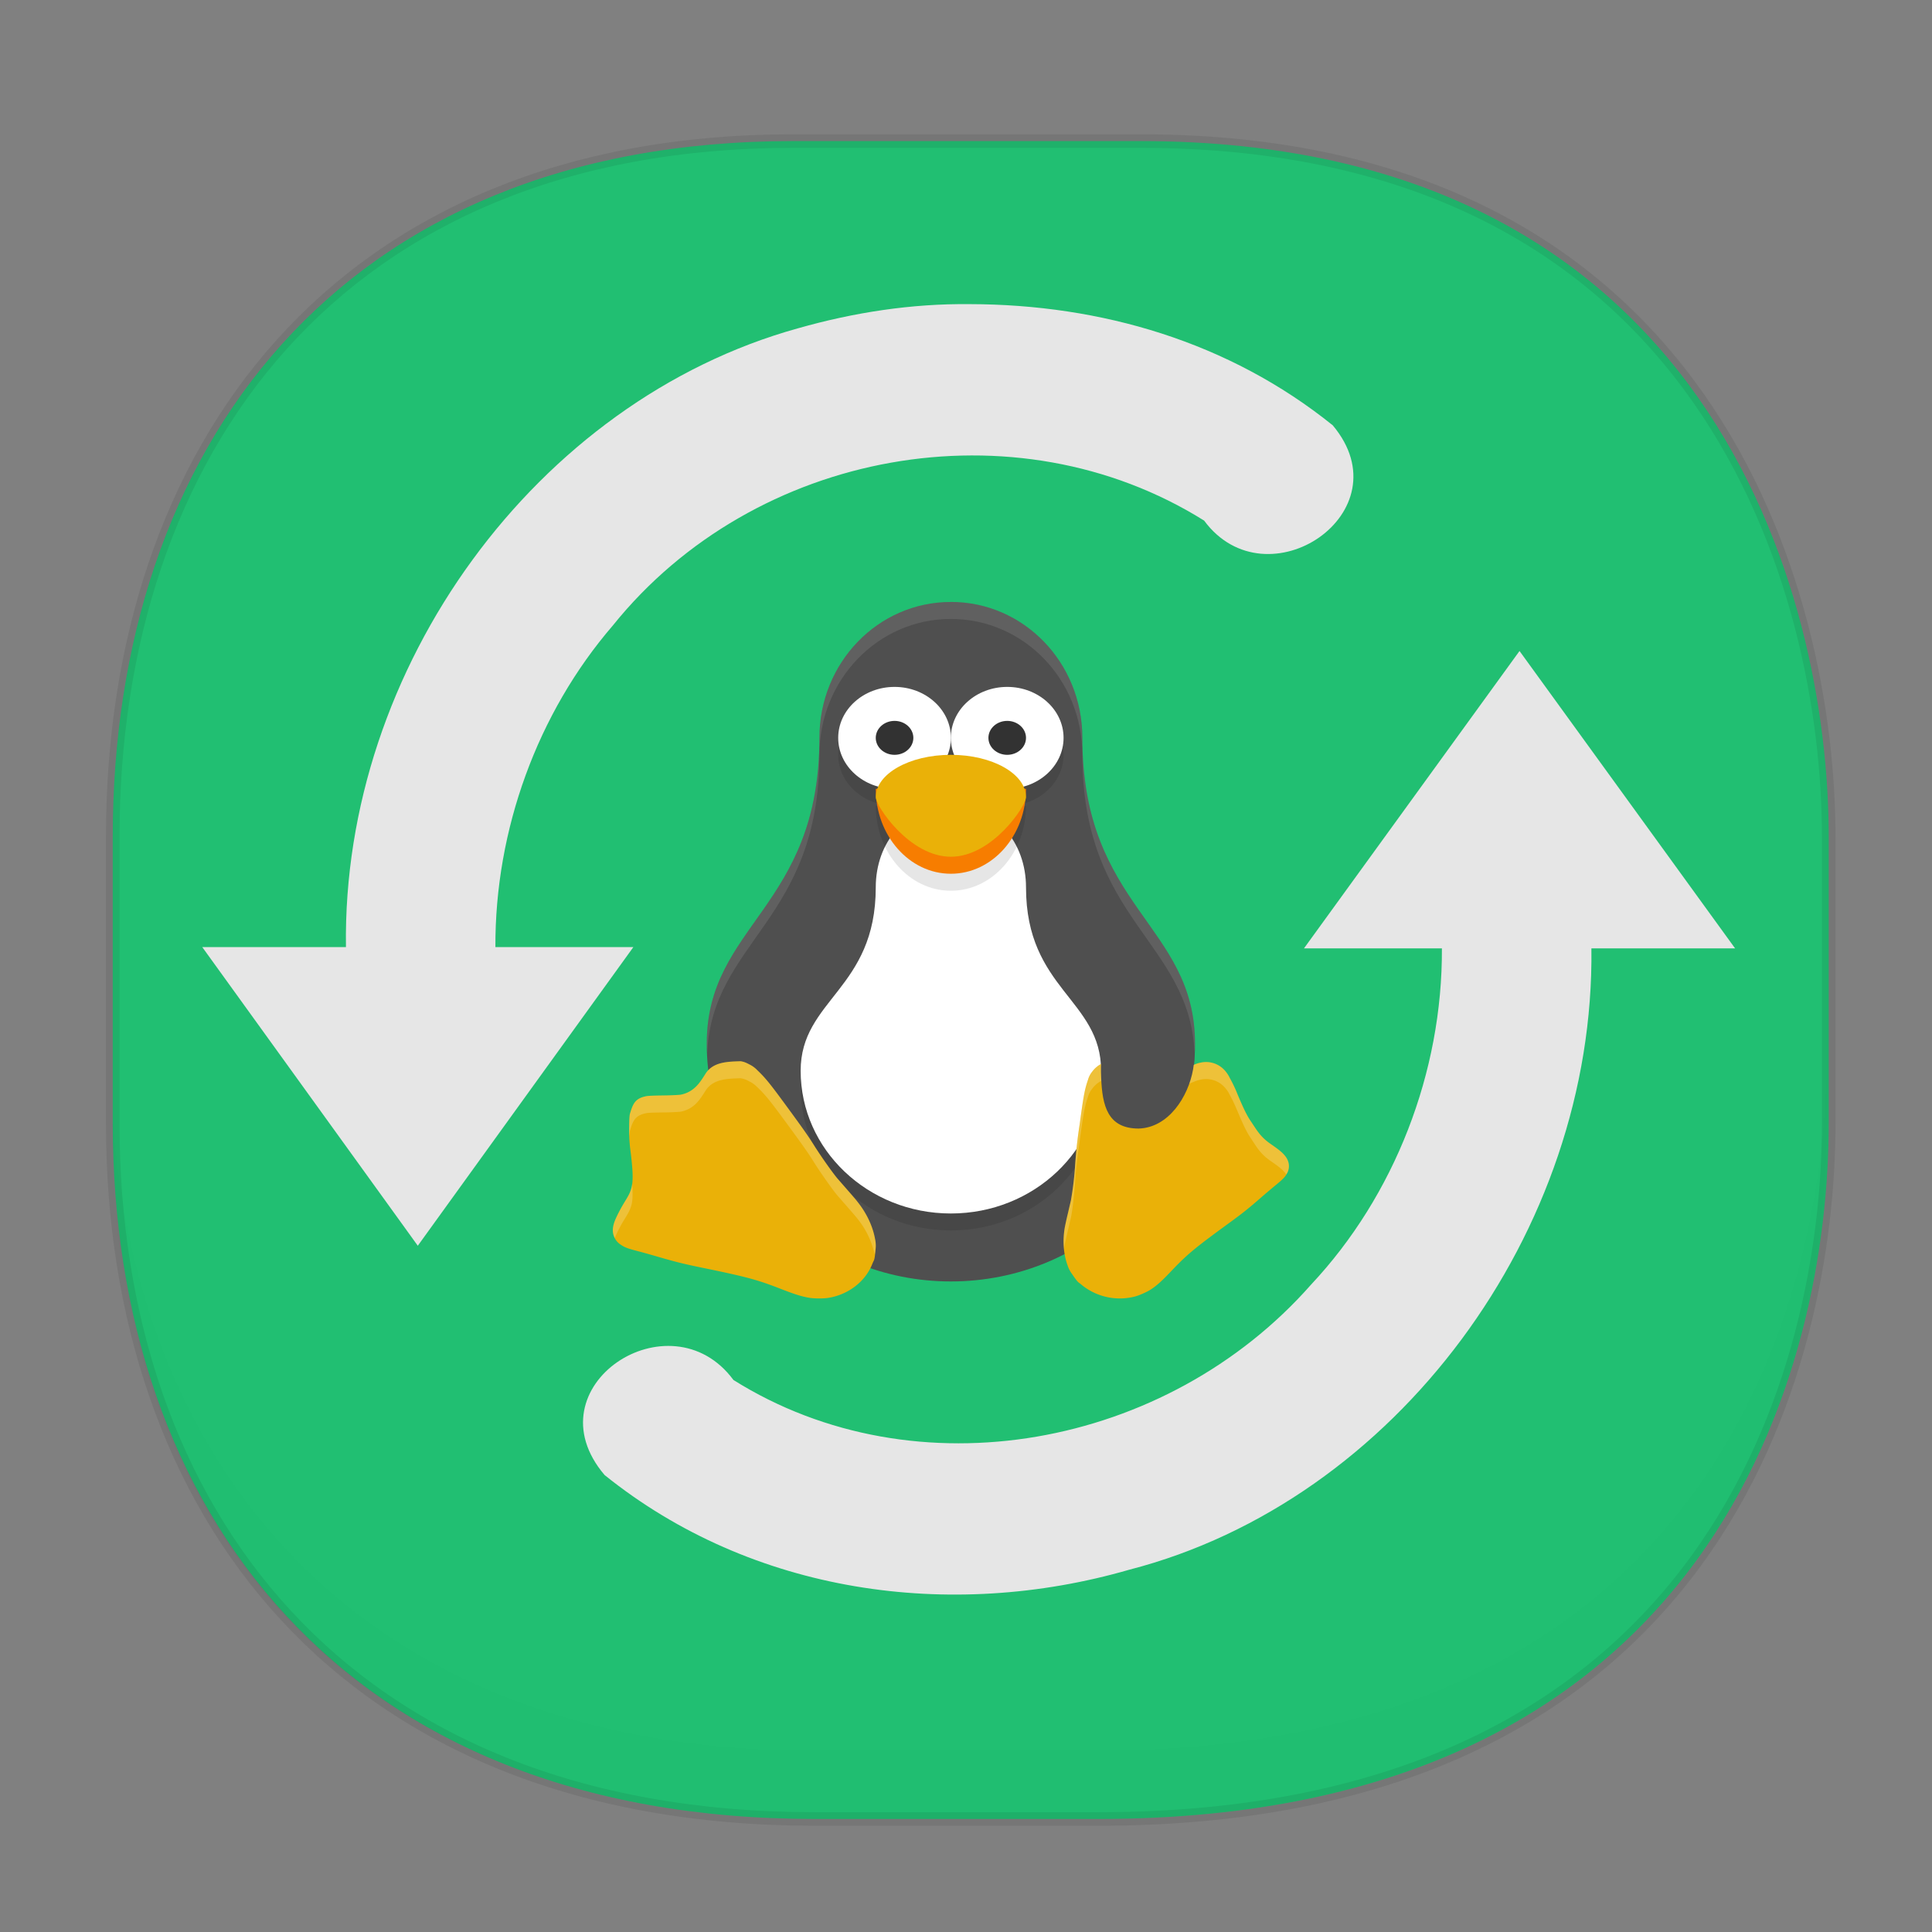 <svg xmlns:osb="http://www.openswatchbook.org/uri/2009/osb" xmlns="http://www.w3.org/2000/svg" xmlns:xlink="http://www.w3.org/1999/xlink" width="48" height="48" version="1.1" id="svg38"><rect width="100%" height="100%" fill="#808080" stroke="none"/><defs id="defs22"><linearGradient id="linearGradient4488"><stop id="stop4490" offset="0" stop-color="#000" stop-opacity=".047"/><stop id="stop4492" offset="1" stop-color="#000" stop-opacity="0"/></linearGradient><style id="style4511"/><style id="style4511-26"/><style id="style4511-9"/><style id="style4552"/><style id="style4511-2"/><linearGradient xlink:href="#linearGradient4488" id="linearGradient4540" gradientUnits="userSpaceOnUse" gradientTransform="matrix(.309 0 0 .304 -64.017 1.994)" x1="288.112" y1="141.785" x2="287.575" y2="79.008"/><linearGradient osb:paint="solid" id="linearGradient5293"><stop id="stop5295" offset="0" stop-color="#9a89c0" stop-opacity="1"/></linearGradient></defs><style id="style4485" type="text/css"/><path id="path4516" d="M2.75 26.22v1.67c0 9.573 5.68 17.281 17.44 17.281h7.05c15.392 0 18.143-11.322 18.143-17.282v-1.668c0 5.96-2.75 17.282-18.143 17.282h-7.05c-11.76 0-17.44-7.708-17.44-17.282z" opacity="1" fill="url(#linearGradient4540)" fill-opacity="1" stroke="none" stroke-width="1.109" stroke-linecap="square" stroke-linejoin="bevel" stroke-miterlimit="4" stroke-dasharray="none" stroke-dashoffset="0" stroke-opacity=".078"/><path id="path4518" d="M19.7 3.505h8.64c14.147 0 17.094 11.247 17.094 17.282v7.123c0 5.96-2.75 17.282-18.143 17.282h-7.05c-11.76 0-17.44-7.707-17.44-17.282v-7.123c0-9.574 5.564-17.282 16.898-17.282z" opacity="1" fill="#1bc271" fill-opacity=".941" stroke="#000" stroke-width=".337" stroke-linecap="square" stroke-linejoin="bevel" stroke-miterlimit="4" stroke-dasharray="none" stroke-dashoffset="0" stroke-opacity=".078"/><path d="M24.097 7.556c3.255.007 6.437.934 9.015 3.011 1.813 2.16-1.64 4.474-3.196 2.367-4.682-2.93-11.167-1.776-14.69 2.606-1.874 2.175-2.93 5.077-2.918 7.99h3.428l-5.356 7.42-5.355-7.42h3.57c-.099-6.955 4.737-13.572 11.229-15.373 1.392-.396 2.827-.617 4.273-.601zm13.656 8.619l5.355 7.387h-3.57c.087 7.039-4.871 13.73-11.477 15.436-4.457 1.288-9.378.595-13.04-2.351-1.87-2.197 1.631-4.488 3.201-2.362 4.537 2.847 10.77 1.698 14.352-2.37 2.073-2.21 3.265-5.273 3.25-8.353h-3.427l5.355-7.388z" id="path8" fill="#e6e6e6" stroke-width="1.21"/><g id="g1458" transform="matrix(1.059 0 0 1.062 -1.898 -1.672)" stroke-width=".418"><path d="M24.1 15.657c-1.708 0-3.084 1.418-3.084 3.18 0 3.973-2.643 4.37-2.643 7.152 0 3.073 2.564 5.564 5.727 5.564 3.164 0 5.728-2.491 5.728-5.564 0-2.782-2.643-3.179-2.643-7.153 0-1.761-1.376-3.18-3.085-3.18z" id="path4" fill="#4f4f4f"/><path d="M24.1 20.823c-1.051 0-1.762.85-1.762 1.908 0 2.384-1.762 2.622-1.762 4.291 0 1.844 1.578 3.338 3.524 3.338 1.947 0 3.525-1.494 3.525-3.338 0-1.669-1.762-1.907-1.762-4.291 0-1.057-.711-1.908-1.763-1.908z" id="path6" opacity=".1"/><path d="M24.1 20.426c-1.051 0-1.762.85-1.762 1.907 0 2.385-1.762 2.623-1.762 4.292 0 1.844 1.578 3.338 3.524 3.338 1.947 0 3.525-1.494 3.525-3.338 0-1.67-1.762-1.908-1.762-4.292 0-1.057-.711-1.907-1.763-1.907z" id="path8-3" fill="#fff"/><path d="M20.807 31.939c-.185-.027-.35-.077-.71-.217-.536-.208-.786-.275-1.767-.477-.49-.1-.672-.145-1.097-.268-.155-.045-.36-.103-.458-.128-.264-.068-.334-.095-.43-.163a.4.4 0 0 1-.17-.398c.015-.103.055-.202.165-.41.147-.277.266-.377.289-.65.013-.16.002-.34-.043-.716a3.223 3.223 0 0 1-.033-.446c0-.154.001-.38.019-.439.066-.22.116-.347.35-.401.068-.016.111-.019.429-.024a6.05 6.05 0 0 0 .399-.016.684.684 0 0 0 .33-.154c.088-.076.148-.153.264-.338.18-.285.534-.282.824-.293.082.015.11.026.2.072a.65.65 0 0 1 .194.141c.198.19.293.307.737.913.353.48.46.633.602.859.155.245.434.639.537.758l.238.272c.114.13.218.25.23.27.214.267.364.574.417.882a.724.724 0 0 1 .009.248c-.013.155-.024.222-.043.256a.991.991 0 0 0-.037.082c-.163.409-.57.715-1.04.785-.1.015-.298.015-.405 0z" id="path12-3" fill="#eab108"/><path d="M28.78 31.748c.145-.093.262-.196.502-.449.359-.376.54-.526 1.28-1.065.37-.268.505-.374.808-.638.11-.096.259-.221.33-.279.192-.157.24-.205.29-.299.067-.127.051-.27-.045-.396-.061-.08-.142-.147-.334-.279-.257-.176-.33-.327-.48-.546-.087-.129-.163-.284-.303-.614a3.13 3.13 0 0 0-.182-.385.735.735 0 0 0-.13-.192.587.587 0 0 0-.564-.17c-.066.012-.104.027-.377.142-.17.071-.323.132-.347.137a.71.71 0 0 1-.354-.004c-.112-.03-.2.008-.386-.102-.127-.075-.264-.17-.362-.194-.136-.033-.135-.033-.262-.02a.617.617 0 0 0-.448.25.526.526 0 0 0-.099.191c-.079.233-.104.367-.195 1.04a10.91 10.91 0 0 0-.106.943 7.591 7.591 0 0 1-.099.835l-.074.317a7.943 7.943 0 0 0-.069.312c-.054.304-.036.617.064.893a.711.711 0 0 0 .11.21c.085.125.126.176.158.198a.866.866 0 0 1 .07.055 1.42 1.42 0 0 0 1.259.262c.092-.026.261-.1.345-.153z" id="path16" fill="#eab108"/><ellipse ry="1.192" rx="1.322" cx="22.779" cy="19.233" id="circle18" opacity=".1"/><ellipse ry="1.192" rx="1.322" cx="22.779" cy="18.836" id="circle20" fill="#fff"/><ellipse ry=".397" rx=".441" cx="22.779" cy="18.836" id="circle22" fill="#323232"/><ellipse ry="1.192" rx="1.322" cx="25.422" cy="19.233" id="circle24" opacity=".1"/><ellipse ry="1.192" rx="1.322" cx="25.422" cy="18.836" id="circle26" fill="#fff"/><path d="M25.863 20.426c0 1.097-.79 1.987-1.763 1.987-.973 0-1.762-.89-1.762-1.987z" id="path28" opacity=".1"/><path d="M25.863 20.028c0 1.098-.79 1.987-1.763 1.987-.973 0-1.762-.89-1.762-1.987z" id="path30" fill="#f77d00"/><ellipse ry=".397" rx=".441" cx="25.422" cy="18.836" id="circle32" fill="#323232"/><path d="M25.863 20.227c0 .199-.79 1.39-1.763 1.39-.973 0-1.762-1.191-1.762-1.39 0-.549.79-.994 1.762-.994.974 0 1.763.445 1.763.994z" id="path34" fill="#eab108"/><path d="M27.992 26.387c-.033-.002-.065.001-.129.007a.616.616 0 0 0-.446.251.526.526 0 0 0-.1.191c-.079.233-.104.367-.195 1.04a10.91 10.91 0 0 0-.106.943 7.602 7.602 0 0 1-.098.835l-.074.317a8.605 8.605 0 0 0-.07.312 1.842 1.842 0 0 0-.015.532c.004-.045.007-.09.015-.135.003-.02.034-.16.07-.312l.074-.316c.031-.139.082-.573.098-.836.014-.241.033-.41.106-.943.091-.672.116-.807.195-1.04a.526.526 0 0 1 .1-.19.616.616 0 0 1 .447-.25.497.497 0 0 1 .262.02c.098.024.235.118.362.193.186.11.274.073.386.103a.709.709 0 0 0 .353.004 5.45 5.45 0 0 0 .348-.137c.273-.116.312-.13.377-.142a.586.586 0 0 1 .564.169.735.735 0 0 1 .13.192c.066.119.1.19.183.385.14.331.215.485.303.614.148.22.222.37.479.547.192.131.273.198.335.278.008.01.012.022.019.033.007-.011.018-.021.025-.033a.355.355 0 0 0-.044-.397c-.062-.08-.143-.147-.335-.279-.257-.175-.33-.327-.48-.546-.087-.13-.163-.283-.302-.614a3.133 3.133 0 0 0-.183-.385.767.767 0 0 0-.13-.193.586.586 0 0 0-.564-.169c-.065.013-.104.027-.377.142-.17.072-.324.132-.348.138a.709.709 0 0 1-.353-.004c-.112-.03-.2.007-.386-.103-.127-.076-.264-.17-.362-.194a.944.944 0 0 0-.134-.028z" id="path36" opacity=".2" fill="#fff"/><path d="M28.506 27.976c-.73 0-.854-.534-.88-1.192-.03-.718.05-1.133 1.32-1.192 1.427-.49.954 2.346-.44 2.384z" id="path38" fill="#4f4f4f"/><path d="M24.1 15.657c-1.708 0-3.084 1.418-3.084 3.18 0 3.973-2.643 4.37-2.643 7.152 0 .072.008.142.011.213.118-2.612 2.632-3.087 2.632-6.969 0-1.76 1.376-3.179 3.084-3.179 1.709 0 3.085 1.418 3.085 3.18 0 3.88 2.514 4.356 2.632 6.968.003-.071.011-.141.011-.213 0-2.782-2.643-3.179-2.643-7.153 0-1.761-1.376-3.18-3.085-3.18z" id="path40" opacity=".1" fill="#fff"/><path d="M19.168 26.401c-.29.01-.645.007-.824.293-.116.185-.176.262-.265.338a.683.683 0 0 1-.33.154 6.019 6.019 0 0 1-.398.016c-.318.005-.361.008-.429.024-.234.054-.284.182-.35.402-.018.058-.02.284-.02.437 0 .03.007.068.008.095.003-.055.005-.113.012-.135.066-.22.116-.347.35-.402.068-.016.111-.019.429-.024a5.39 5.39 0 0 0 .399-.016.683.683 0 0 0 .33-.153c.088-.076.148-.154.264-.339.18-.285.534-.282.824-.292a.57.57 0 0 1 .2.072.66.66 0 0 1 .194.14c.198.19.293.308.738.913.352.48.46.634.601.86.155.245.434.638.537.757l.238.272c.114.13.218.251.231.27a2 2 0 0 1 .406.842c.006-.039.013-.043.018-.11a.726.726 0 0 0-.007-.247 1.993 1.993 0 0 0-.417-.883 9.668 9.668 0 0 0-.23-.27l-.239-.272a9.09 9.09 0 0 1-.537-.757c-.142-.225-.25-.38-.601-.86-.445-.605-.54-.722-.738-.912a.647.647 0 0 0-.194-.14.57.57 0 0 0-.2-.073zm-2.546 2.866c-.031.242-.142.349-.282.611-.11.208-.15.307-.165.41a.406.406 0 0 0 .041.249c.026-.068.063-.147.124-.261.148-.277.266-.377.289-.65a2.365 2.365 0 0 0-.007-.36z" id="path42" opacity=".2" fill="#fff"/></g></svg>